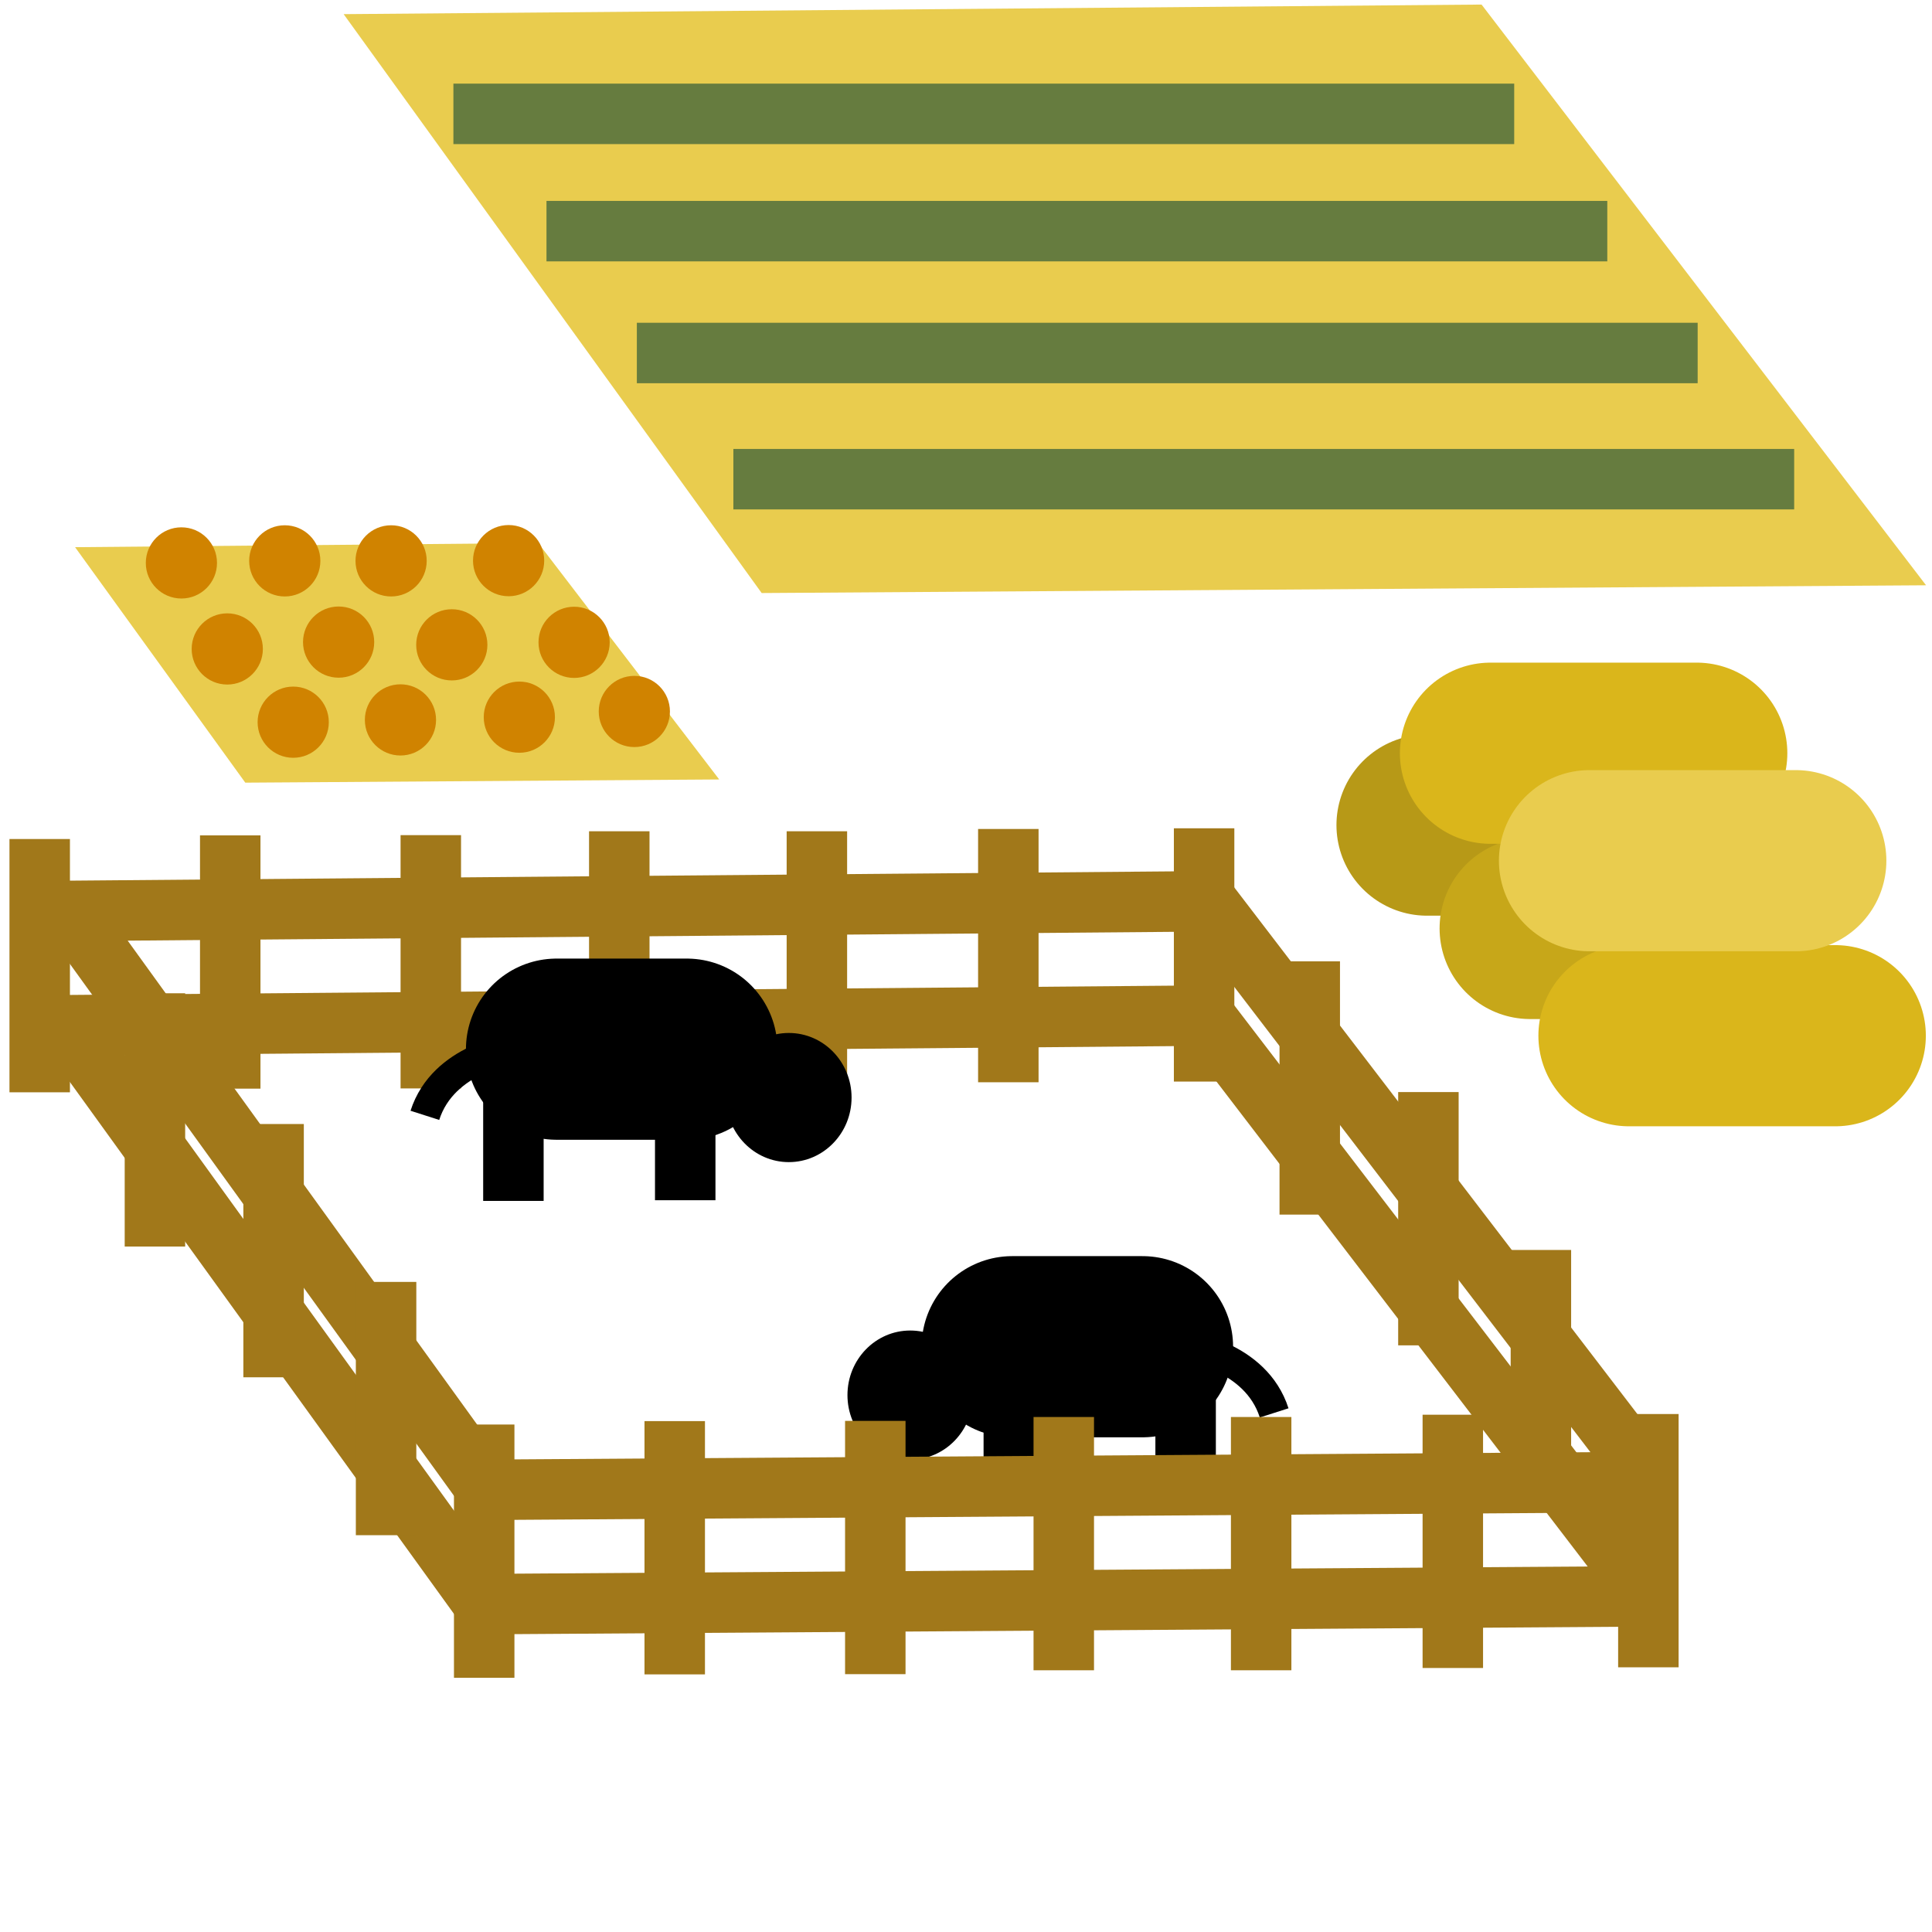 <?xml version="1.0" encoding="UTF-8"?>
<svg width="32" height="32" version="1.1" viewBox="0 0 8.467 8.467" xmlns="http://www.w3.org/2000/svg">
 <g transform="matrix(-1 0 0 1 7.587 .786)">
  <g fill="none" stroke="#000">
   <path d="m2.391 5.115v0.666" stroke-width=".265"/>
   <path d="m3.144 5.223v0.555" stroke-width=".265"/>
   <path d="m2.58 5.116h0.571" stroke-linecap="round" stroke-width=".794"/>
  </g>
  <ellipse cx="3.598" cy="5.328" rx=".275" ry=".283" style="paint-order:markers fill stroke"/>
  <path d="m2.391 5.115s-0.307 0.038-0.388 0.291" fill="none" stroke="#000" stroke-width=".132"/>
 </g>
 <path d="m0.302 3.992 1.832 2.537 5.103-0.034-1.948-2.545z" fill="none" stroke="#a1781a" stroke-linejoin="bevel" stroke-width=".265"/>
 <path d="m0.29 4.493 1.832 2.537 5.103-0.034-1.948-2.545z" fill="none" stroke="#a1781a" stroke-linejoin="bevel" stroke-width=".265"/>
 <path d="m0.329 2.398 0.746 1.032 2.077-0.014-0.793-1.036z" fill="#e9cc4e"/>
 <path d="m1.506 0.062 1.832 2.537 5.103-0.034-1.948-2.545z" fill="#e9cc4e"/>
 <g fill="none" stroke="#667c3f" stroke-width=".265px">
  <path d="m1.987 0.499h4.649"/>
  <path d="m2.395 1.013h4.649"/>
  <path d="m2.791 1.547h4.649"/>
  <path d="m3.214 2.1h4.649"/>
 </g>
 <g transform="translate(-4.878 -.81)" fill="#d08300">
  <circle cx="5.673" cy="3.277" r=".156"/>
  <circle cx="6.126" cy="3.268" r=".156"/>
  <circle cx="6.592" cy="3.268" r=".156"/>
  <circle cx="7.107" cy="3.267" r=".156"/>
  <circle cx="5.874" cy="3.654" r=".156"/>
  <circle cx="6.362" cy="3.624" r=".156"/>
  <circle cx="6.858" cy="3.636" r=".156"/>
  <circle cx="7.394" cy="3.625" r=".156"/>
  <circle cx="6.163" cy="3.975" r=".156"/>
  <circle cx="6.633" cy="3.965" r=".156"/>
  <circle cx="7.154" cy="3.953" r=".156"/>
  <circle cx="7.658" cy="3.928" r=".156"/>
 </g>
 <g fill="none">
  <g stroke="#a1781a" stroke-width=".265px">
   <path d="m7.224 7.307v-1.11"/>
   <path d="m2.122 7.353v-1.11"/>
   <path d="m2.957 7.338v-1.11"/>
   <path d="m3.836 7.337v-1.11"/>
   <path d="m4.662 7.32v-1.11"/>
   <path d="m5.527 7.32v-1.11"/>
   <path d="m6.367 7.31v-1.11"/>
   <path d="m5.277 4.74v-1.11"/>
   <path d="m5.74 5.323v-1.11"/>
   <path d="m6.26 5.896v-1.11"/>
   <path d="m6.753 6.588v-1.11"/>
   <path d="m0.174 4.787v-1.11"/>
   <path d="m1.009 4.771v-1.11"/>
   <path d="m1.888 4.77v-1.11"/>
   <path d="m2.714 4.753v-1.11"/>
   <path d="m3.58 4.753v-1.11"/>
   <path d="m4.419 4.743v-1.11"/>
   <path d="m0.679 5.463v-1.11"/>
   <path d="m1.199 6.036v-1.11"/>
   <path d="m1.692 6.728v-1.11"/>
  </g>
  <g stroke-linecap="round" stroke-width=".794">
   <path d="m6.254 3.616h0.904" stroke="#b79917"/>
   <path d="m6.706 4.069h0.904" stroke="#c7a719"/>
   <path d="m7.139 4.539h0.904" stroke="#dab61b"/>
   <path d="m6.532 3.301h0.904" stroke="#dab61b"/>
   <path d="m6.966 3.772h0.904" stroke="#e9cc4e"/>
  </g>
 </g>
 <g transform="translate(-.141 -.518)">
  <g fill="none" stroke="#000">
   <path d="m2.391 5.115v0.666" stroke-width=".265"/>
   <path d="m3.144 5.223v0.555" stroke-width=".265"/>
   <path d="m2.58 5.116h0.571" stroke-linecap="round" stroke-width=".794"/>
  </g>
  <ellipse cx="3.598" cy="5.328" rx=".275" ry=".283" style="paint-order:markers fill stroke"/>
  <path d="m2.391 5.115s-0.307 0.038-0.388 0.291" fill="none" stroke="#000" stroke-width=".132"/>
 </g>
</svg>
